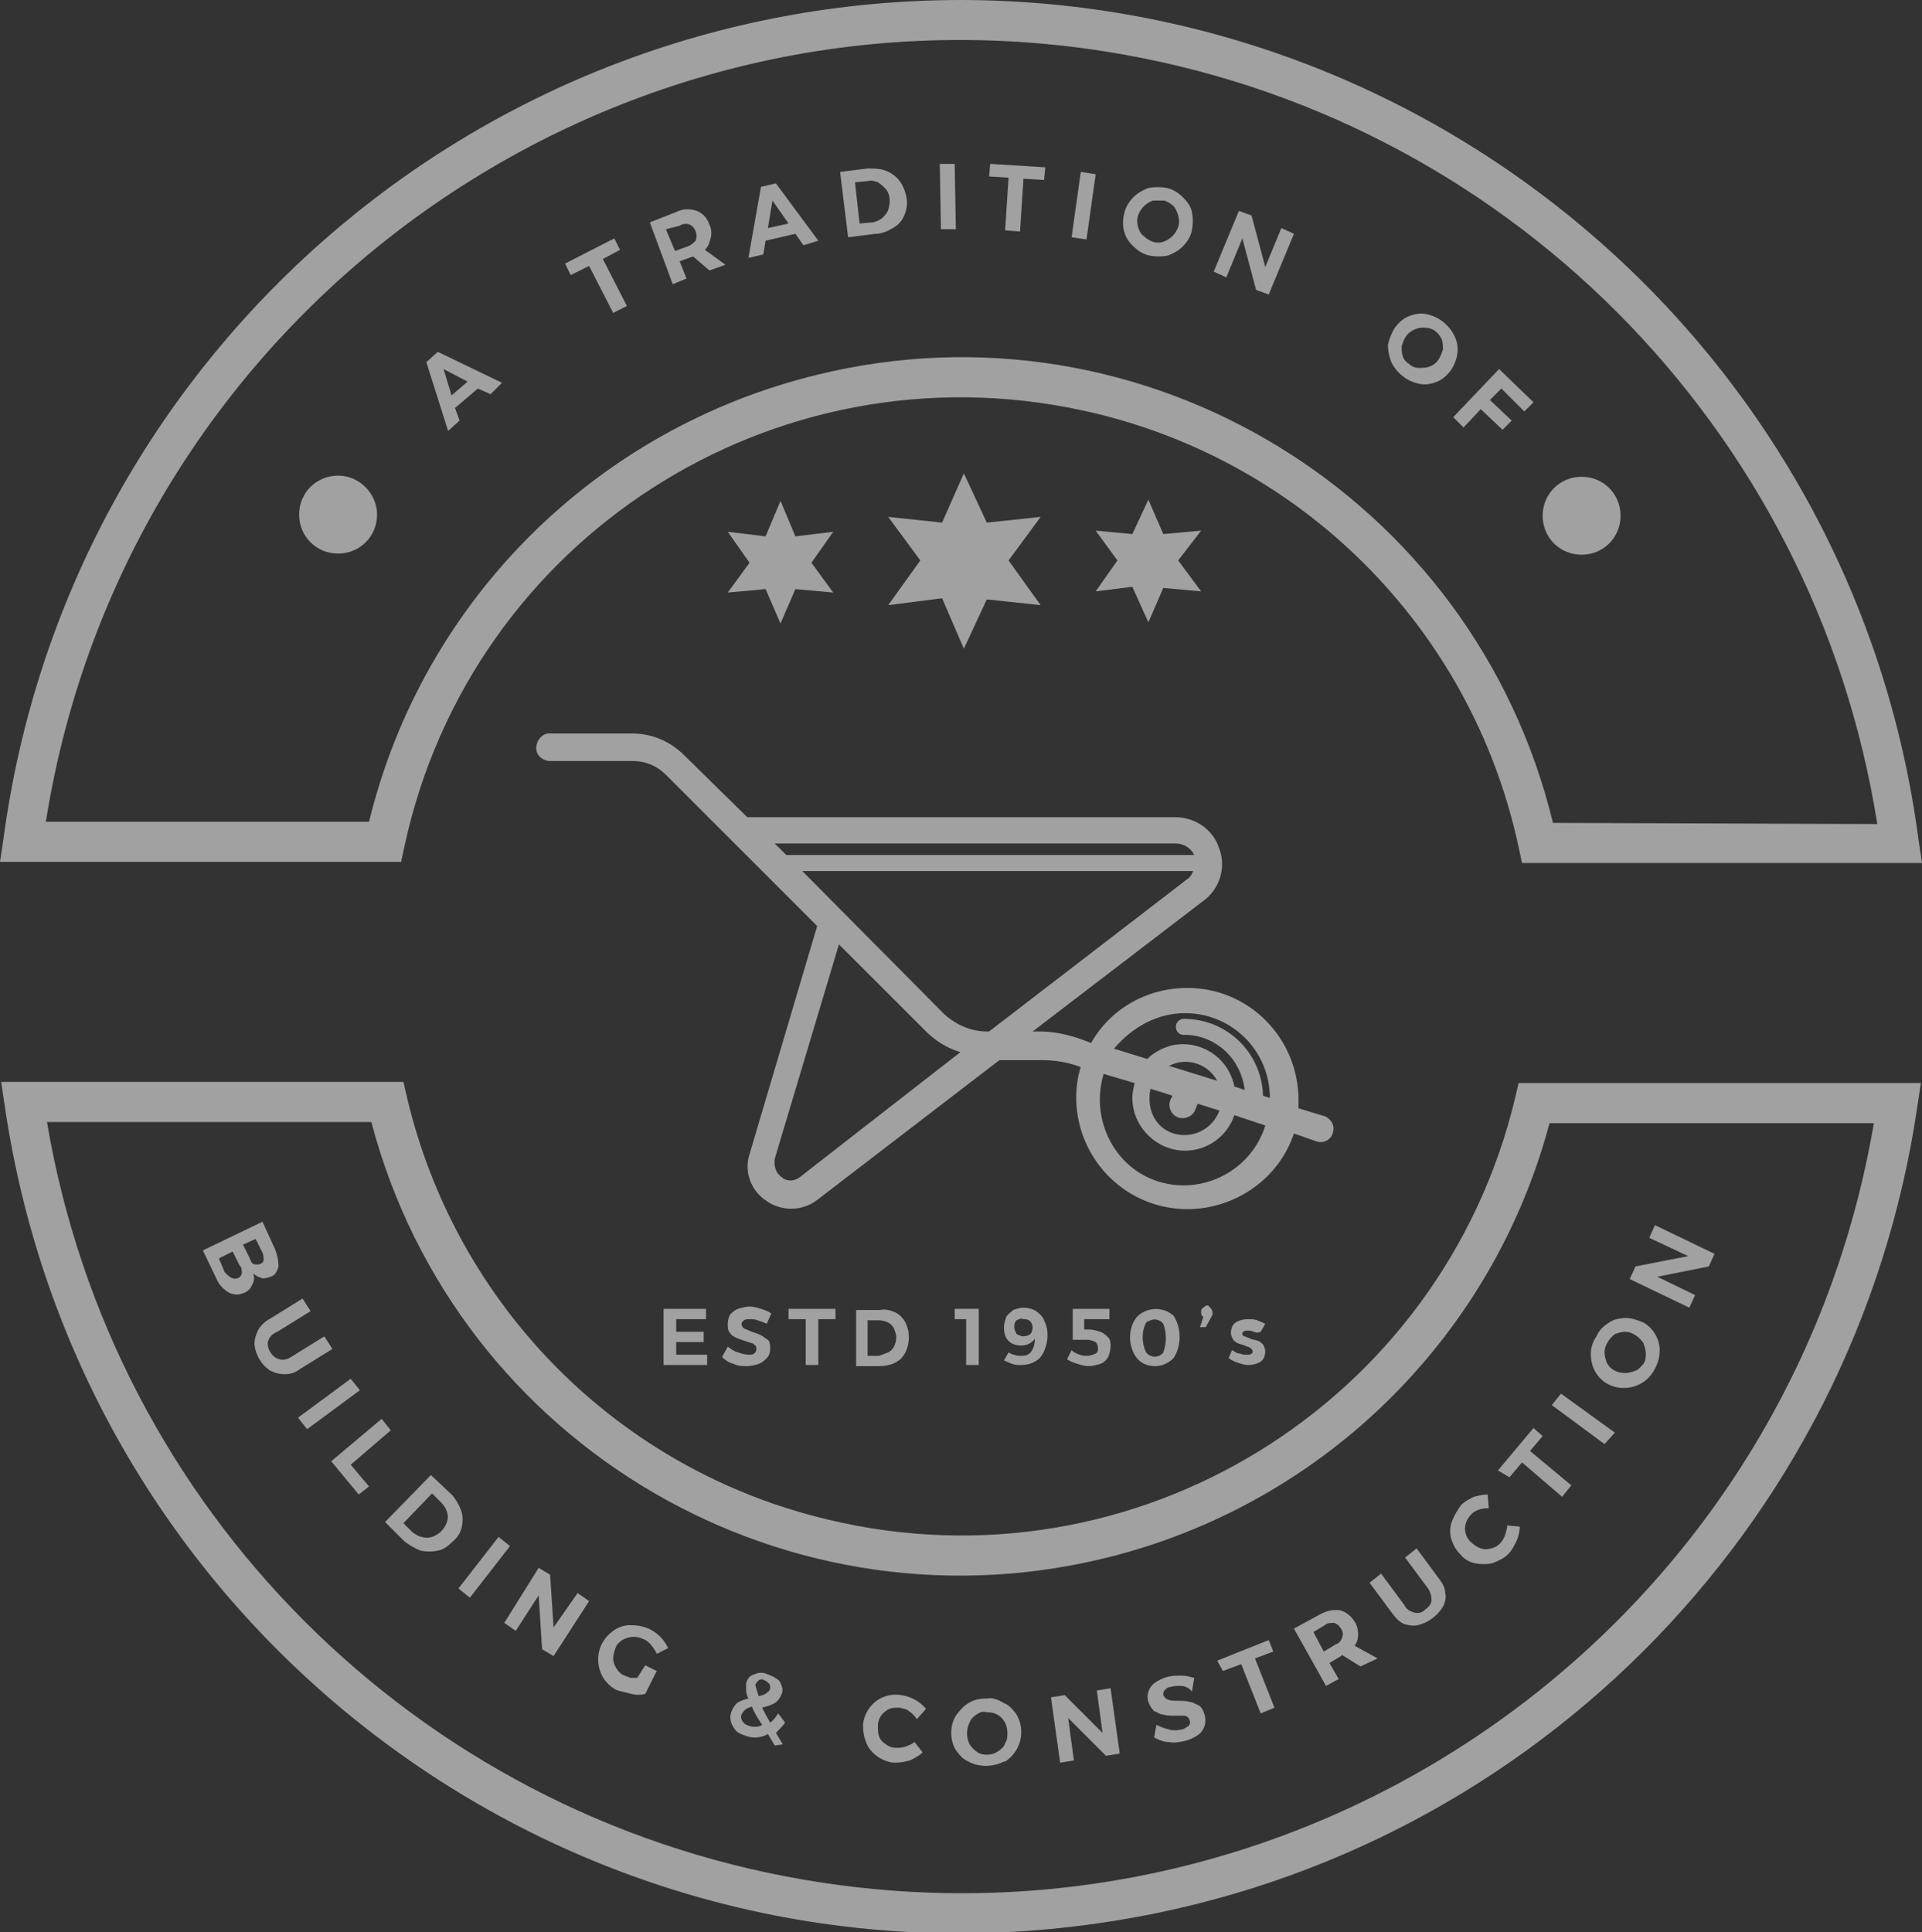 <?xml version="1.0" encoding="utf-8"?>
<!-- Generator: Adobe Illustrator 22.1.0, SVG Export Plug-In . SVG Version: 6.00 Build 0)  -->
<svg version="1.1" id="Layer_1" xmlns="http://www.w3.org/2000/svg" xmlns:xlink="http://www.w3.org/1999/xlink" x="0px" y="0px"
	 viewBox="0 0 167.7 168.6" enable-background="new 0 0 167.7 168.6" xml:space="preserve">
<rect x="0" y="0" width="167.7" height="168.6" fill="#333333" stroke="none"/>
<title>Asset 4</title>
<g id="Layer_2_1_">
	<g id="Layer_7">
		<g opacity="0.54">
			<polygon fill="#FFFFFF" points="86.1,45.6 84.1,41.3 82.2,45.6 77.5,45.1 80.3,48.9 77.5,52.8 82.2,52.2 84.1,56.6 86.1,52.3 
				90.8,52.8 88,48.9 90.8,45.1 			"/>
			<polygon fill="#FFFFFF" points="69.4,46.8 68.1,43.7 66.8,46.8 63.5,46.4 65.4,49.1 63.5,51.7 66.8,51.4 68.1,54.4 69.4,51.4 
				72.7,51.7 70.8,49.1 72.7,46.4 			"/>
			<polygon fill="#FFFFFF" points="98.8,51.2 100.2,54.3 101.5,51.3 104.8,51.6 102.8,48.9 104.8,46.3 101.5,46.6 100.2,43.6 
				98.8,46.6 95.6,46.3 97.5,48.9 95.6,51.6 			"/>
			<path fill="#FFFFFF" d="M83.9,0C41.6,0,5.9,31.3,0.3,73.2l-0.3,2h35l0.3-1.4C41.1,47,67.5,30,94.4,35.8c19.1,4.1,34,19,38.1,38.1
				l0.3,1.4h34.9l-0.3-2C161.9,31.4,126.2,0.1,83.9,0z M135.5,71.8c-6.9-28.5-35.7-46.1-64.2-39.1C52,37.4,36.9,52.4,32.2,71.7
				L4,71.7C11,27.6,52.4-2.5,96.5,4.5c34.7,5.5,61.8,32.7,67.3,67.4L135.5,71.8z"/>
			<path fill="#FFFFFF" d="M132.2,95.8c-6.4,26.7-33.2,43.2-59.9,36.8c-18.3-4.3-32.5-18.6-36.8-36.9l-0.3-1.3l-35.1,0l0.3,2
				c6.7,46.1,49.4,78.1,95.5,71.4c36.9-5.3,66-34.3,71.4-71.3l0.3-2h-35.1L132.2,95.8z M163.5,98c-7.5,44-49.3,73.6-93.4,66
				c-33.8-5.8-60.3-32.3-66-66.1h28.3c7.5,28.4,36.6,45.3,65,37.8c18.5-4.9,32.9-19.3,37.8-37.7H163.5z"/>
			<path fill="#FFFFFF" d="M29.5,41.5c-1.9,0-3.4,1.5-3.4,3.4s1.5,3.4,3.4,3.4c1.9,0,3.4-1.5,3.4-3.4c0,0,0,0,0,0
				C32.9,43.1,31.4,41.5,29.5,41.5z"/>
			<path fill="#FFFFFF" d="M138,48.4c1.9,0,3.4-1.5,3.4-3.4s-1.5-3.4-3.4-3.4s-3.4,1.5-3.4,3.4c0,0,0,0,0,0
				C134.6,46.9,136.1,48.4,138,48.4z"/>
			<path fill="#FFFFFF" d="M106.4,74.1c-0.5-1.7-2.1-2.8-3.9-2.8H65.2l-5.5-5.4c-1.2-1.2-2.8-1.9-4.5-1.9h-7.1
				c-0.6-0.1-1.2,0.4-1.3,1.1s0.4,1.2,1.1,1.3c0.1,0,0.1,0,0.2,0h7.1c1.1,0,2.1,0.4,2.9,1.2l13.2,13.2l-5.9,19.9
				c-0.5,1.5,0.1,3.2,1.5,4.1c1.3,0.9,3.1,0.9,4.4-0.1l15.9-12.2h3.6c1,0,1.9,0.1,2.9,0.4l0.6,0.2c-0.3,0.9-0.4,1.9-0.4,2.8
				c0.1,5.4,4.5,9.7,9.9,9.6c4.1-0.1,7.8-2.7,9.1-6.6l2,0.7c0.6,0.2,1.3-0.2,1.4-0.8c0.2-0.6-0.2-1.2-0.7-1.4l-2.3-0.7
				c0-0.2,0-0.5,0-0.7c0-5.4-4.3-9.8-9.7-9.8c-3.5,0-6.7,1.8-8.4,4.8l-0.8-0.3C93,90.2,91.8,90,90.7,90h-0.6L105,78.6
				C106.4,77.6,107,75.7,106.4,74.1z M103.4,88.4c4.1,0,7.4,3.3,7.4,7.4l-0.6-0.2c-0.1-3.7-3.1-6.7-6.9-6.7c-0.4,0-0.7,0.3-0.7,0.7
				c0,0.4,0.3,0.7,0.7,0.7l0,0c0.1,0,0.3,0,0.4,0c2.6,0.2,4.6,2.2,4.9,4.8l-0.9-0.3c-0.5-2.5-2.9-4.1-5.4-3.6
				c-0.8,0.2-1.6,0.6-2.2,1.2l-2.9-0.9C98.8,89.6,101,88.4,103.4,88.4z M102.3,95.6l-0.2,0.4c-0.2,0.6,0.1,1.3,0.7,1.5c0,0,0,0,0,0
				c0.6,0.2,1.3-0.1,1.5-0.7l0.2-0.5l1.9,0.6c-0.6,1.6-2.3,2.5-4,2c-1.3-0.4-2.1-1.6-2.1-3c0-0.3,0-0.6,0.1-0.9L102.3,95.6z M102,93
				c1.5-0.8,3.4-0.2,4.2,1.3L102,93z M96.3,93.7l2.7,0.8c-0.1,0.4-0.2,0.9-0.2,1.3c0,2.5,2.1,4.6,4.6,4.6c2,0,3.7-1.3,4.3-3.1
				l2.7,0.9c-1.2,3.9-5.4,6.1-9.3,4.9S95.1,97.6,96.3,93.7z M67.6,73.6h35c0.7,0,1.3,0.4,1.6,1H68.6L67.6,73.6z M69.8,102.7
				c-0.5,0.4-1.2,0.4-1.6,0c-0.5-0.3-0.7-1-0.6-1.6l5.6-18.7l7.6,7.6c0.8,0.8,1.9,1.5,3,1.8L69.8,102.7z M103.6,76.7L86.3,90h-0.2
				c-1.4,0-2.7-0.6-3.7-1.5L70,76h34.1C104,76.3,103.8,76.6,103.6,76.7L103.6,76.7z"/>
			<path fill="#FFFFFF" d="M42.8,34.4l-1.1-0.5l-2,1.7l0.4,1.1l-1,0.9l-1.9-6l1-0.9l5.6,2.7L42.8,34.4z M39.4,34.5l1.4-1.2l-2.1-1.1
				L39.4,34.5z"/>
			<path fill="#FFFFFF" d="M49.3,23l4.3-2.2l0.5,1l-1.5,0.8l2.1,4.1l-1.2,0.6l-2.1-4.1L49.8,24L49.3,23z"/>
			<path fill="#FFFFFF" d="M61.9,23.6l-1.4-1.2h-0.1l-1.1,0.4l0.6,1.5l-1.2,0.5l-2-5.4l2.3-0.9c0.6-0.3,1.2-0.3,1.8-0.1
				c0.5,0.2,0.9,0.6,1.1,1.2c0.2,0.4,0.2,0.8,0.1,1.2c-0.1,0.4-0.2,0.7-0.5,1l1.8,1.3L61.9,23.6z M58.9,21.9l1.1-0.4
				c0.3-0.1,0.5-0.3,0.7-0.5c0.1-0.3,0.1-0.5,0-0.8c-0.1-0.3-0.3-0.5-0.5-0.6c-0.3-0.1-0.6-0.1-0.9,0.1L58.1,20L58.9,21.9z"/>
			<path fill="#FFFFFF" d="M70.1,21.4l-0.7-1L66.8,21l-0.2,1.2l-1.3,0.3l1.1-6.2l1.3-0.3l3.7,5L70.1,21.4z M67,19.9l1.8-0.4l-1.4-2
				L67,19.9z"/>
			<path fill="#FFFFFF" d="M77.3,14.9c0.5,0.2,0.9,0.5,1.2,0.9c0.3,0.4,0.5,0.9,0.6,1.5c0.1,0.5,0,1-0.2,1.5c-0.2,0.5-0.6,0.9-1,1.1
				c-0.5,0.3-1,0.5-1.5,0.5l-2.4,0.3L73.3,15l2.4-0.3C76.2,14.7,76.8,14.7,77.3,14.9z M77,19c0.2-0.2,0.4-0.4,0.5-0.7
				c0.2-0.6,0.2-1.3-0.2-1.8c-0.2-0.2-0.4-0.4-0.7-0.6c-0.3-0.1-0.6-0.2-0.9-0.1l-1.1,0.1l0.4,3.6l1.2-0.1
				C76.5,19.3,76.8,19.2,77,19z"/>
			<path fill="#FFFFFF" d="M82,14.3h1.3l0.1,5.7h-1.3L82,14.3z"/>
			<path fill="#FFFFFF" d="M86.4,14.3l4.8,0.3l-0.1,1.1l-1.8-0.1L89,20.2l-1.3-0.1l0.3-4.6l-1.7-0.1L86.4,14.3z"/>
			<path fill="#FFFFFF" d="M94.3,15l1.3,0.2l-0.8,5.7l-1.3-0.2L94.3,15z"/>
			<path fill="#FFFFFF" d="M103.2,17.2c0.4,0.4,0.7,0.8,0.8,1.3c0.1,0.5,0.1,1,0,1.6c-0.1,0.5-0.4,1-0.8,1.4
				c-0.4,0.4-0.8,0.6-1.3,0.8c-0.5,0.1-1.1,0.1-1.6,0c-0.5-0.1-1-0.4-1.4-0.8c-0.8-0.7-1.1-1.8-0.8-2.9c0.1-0.5,0.4-1,0.8-1.4
				c0.4-0.4,0.8-0.6,1.3-0.8c0.5-0.1,1.1-0.1,1.6,0C102.3,16.5,102.8,16.8,103.2,17.2z M100.6,17.5c-0.3,0.1-0.6,0.3-0.8,0.5
				c-0.2,0.2-0.4,0.5-0.5,0.8c-0.1,0.3-0.1,0.6,0,1c0.1,0.3,0.2,0.6,0.5,0.8c0.2,0.2,0.5,0.4,0.8,0.5c0.3,0.1,0.6,0.1,0.9,0
				c0.3-0.1,0.6-0.3,0.8-0.5c0.2-0.2,0.4-0.5,0.5-0.8c0.1-0.3,0.1-0.6,0-1c-0.1-0.3-0.2-0.6-0.4-0.8c-0.2-0.2-0.5-0.4-0.8-0.5
				C101.3,17.5,100.9,17.5,100.6,17.5z"/>
			<path fill="#FFFFFF" d="M111.8,19.9l1.1,0.5l-2.2,5.3l-1.1-0.4l-1.2-4.5l-1.4,3.4l-1.1-0.5l2.2-5.3l1.1,0.4l1.2,4.5L111.8,19.9z"
				/>
			<path fill="#FFFFFF" d="M126.9,29.3c0.5,1,0.3,2.1-0.3,3c-0.3,0.4-0.7,0.8-1.2,1c-0.5,0.2-1,0.3-1.5,0.2c-1.1-0.2-2-0.9-2.5-1.9
				c-0.2-0.5-0.3-1-0.3-1.5c0.1-0.5,0.3-1,0.6-1.5c0.3-0.4,0.7-0.8,1.2-1c0.5-0.2,1-0.3,1.5-0.2C125.5,27.6,126.4,28.3,126.9,29.3
				L126.9,29.3z M124.4,28.6c-0.6-0.1-1.3,0.2-1.7,0.7c-0.2,0.3-0.3,0.6-0.4,0.9c0,0.3,0,0.6,0.1,0.9c0.1,0.3,0.3,0.5,0.6,0.7
				c0.2,0.2,0.5,0.3,0.8,0.3c0.3,0,0.6,0,0.9-0.1c0.3-0.1,0.6-0.3,0.8-0.6c0.2-0.3,0.3-0.6,0.4-0.9c0-0.3,0-0.6-0.1-0.9
				C125.5,29,125,28.6,124.4,28.6z"/>
			<path fill="#FFFFFF" d="M130.8,32.2l3,2.9l-0.8,0.8l-2-2l-1,1l1.9,1.8l-0.8,0.8l-1.9-1.8l-1.5,1.6l-0.9-0.9L130.8,32.2z"/>
			<path fill="#FFFFFF" d="M24.3,110.5c-0.1,0.4-0.3,0.8-0.7,0.9c-0.3,0.1-0.6,0.2-0.8,0.1c-0.3-0.1-0.5-0.2-0.7-0.4
				c0.1,0.3,0.1,0.7-0.1,1c-0.1,0.3-0.4,0.6-0.7,0.7c-0.4,0.2-0.9,0.2-1.3,0c-0.5-0.3-0.9-0.7-1.1-1.2l-1.2-2.5l5.2-2.5l1.1,2.4
				C24.2,109.5,24.3,110,24.3,110.5z M20.2,111.5c0.2,0.1,0.4,0.1,0.6,0c0.2-0.1,0.3-0.3,0.3-0.4c0-0.3,0-0.5-0.2-0.7l-0.6-1.2
				l-1.2,0.6l0.5,1.2C19.8,111.2,20,111.4,20.2,111.5L20.2,111.5z M22.2,110.3c0.3,0.1,0.7,0,0.8-0.3c0,0,0-0.1,0-0.1
				c0-0.2,0-0.4-0.1-0.6l-0.6-1.2l-1.1,0.5l0.6,1.2C21.9,110.1,22,110.3,22.2,110.3L22.2,110.3z"/>
			<path fill="#FFFFFF" d="M23.4,117c-0.1,0.3,0,0.7,0.2,1c0.2,0.3,0.4,0.5,0.8,0.6c0.3,0.1,0.7,0,1-0.2l2.9-1.8l0.7,1.1l-2.9,1.8
				c-0.4,0.3-0.8,0.4-1.3,0.4c-0.4,0-0.8-0.1-1.2-0.3c-0.8-0.5-1.3-1.4-1.4-2.3c0-0.4,0.1-0.8,0.3-1.2c0.2-0.4,0.6-0.8,1-1l2.9-1.8
				l0.7,1.1l-2.9,1.8C23.7,116.4,23.5,116.7,23.4,117z"/>
			<path fill="#FFFFFF" d="M30.6,120.3l0.8,1l-4.6,3.4l-0.8-1L30.6,120.3z"/>
			<path fill="#FFFFFF" d="M33.3,123.8l0.8,1l-3.5,3l1.6,1.9l-0.9,0.7l-2.4-2.9L33.3,123.8z"/>
			<path fill="#FFFFFF" d="M40.2,131.7c0.2,0.5,0.2,1,0.1,1.5c-0.1,0.5-0.4,1-0.8,1.3c-0.4,0.4-0.8,0.7-1.3,0.8
				c-0.5,0.1-1,0.1-1.5,0c-0.5-0.2-1-0.5-1.4-0.8l-1.7-1.7l4-4.1l1.8,1.7C39.7,130.7,40,131.2,40.2,131.7z M36.8,134.1
				c0.3,0.1,0.6,0.1,0.9,0c0.3-0.1,0.6-0.3,0.8-0.5c0.2-0.2,0.4-0.5,0.5-0.8c0.1-0.3,0.1-0.6,0-0.9c-0.1-0.3-0.3-0.6-0.5-0.8
				l-0.8-0.8l-2.5,2.6l0.8,0.8C36.3,133.9,36.6,134.1,36.8,134.1z"/>
			<path fill="#FFFFFF" d="M43.5,134.1l1,0.8l-3.5,4.5l-1-0.8L43.5,134.1z"/>
			<path fill="#FFFFFF" d="M50.4,139l1,0.7l-3.1,4.8l-1-0.6l-0.3-4.7l-2,3.1l-1-0.7l3-4.8l1,0.6l0.3,4.6L50.4,139z"/>
			<path fill="#FFFFFF" d="M56.3,145.3l1,0.5l-1,2c-0.4,0.1-0.8,0.1-1.2,0c-0.4-0.1-0.8-0.2-1.2-0.3c-0.5-0.2-0.9-0.6-1.2-1
				c-0.9-1.4-0.6-3.2,0.8-4.2c0.4-0.3,0.9-0.5,1.5-0.5c0.6,0,1.1,0.1,1.6,0.3c0.4,0.2,0.7,0.4,1,0.7c0.3,0.3,0.5,0.6,0.7,1l-1,0.5
				c-0.1-0.3-0.3-0.5-0.5-0.8c-0.2-0.2-0.4-0.4-0.7-0.5c-0.6-0.3-1.3-0.2-1.8,0.1c-0.3,0.2-0.5,0.4-0.6,0.7
				c-0.1,0.3-0.2,0.6-0.2,0.9c0,0.3,0.1,0.6,0.3,0.9c0.2,0.3,0.4,0.5,0.7,0.6c0.2,0.1,0.3,0.1,0.5,0.2c0.2,0,0.4,0,0.6,0L56.3,145.3
				z"/>
			<path fill="#FFFFFF" d="M67.6,152.3l-0.6-1c-0.5,0.3-1.2,0.4-1.8,0.2c-0.3-0.1-0.6-0.2-0.9-0.4c-0.2-0.2-0.4-0.5-0.5-0.8
				c-0.1-0.3-0.1-0.6,0-0.9c0.1-0.3,0.3-0.6,0.5-0.8c0.3-0.2,0.6-0.3,1-0.4c-0.1-0.2-0.2-0.5-0.2-0.7c0-0.2,0-0.4,0-0.6
				c0.1-0.4,0.3-0.7,0.7-0.8c0.4-0.2,0.8-0.2,1.2,0c0.3,0.1,0.5,0.2,0.8,0.4c0.2,0.1,0.3,0.3,0.4,0.6c0.1,0.2,0.1,0.5,0,0.7
				c-0.1,0.3-0.3,0.6-0.6,0.8c-0.4,0.2-0.7,0.3-1.1,0.4c0.2,0.4,0.4,0.8,0.7,1.3c0.3-0.2,0.5-0.5,0.7-0.8l0.6,0.8
				c-0.2,0.3-0.5,0.6-0.8,0.9l0.6,1L67.6,152.3z M66.5,150.5c-0.4-0.6-0.7-1.1-0.9-1.6c-0.2,0.1-0.4,0.1-0.6,0.3
				c-0.1,0.1-0.2,0.2-0.3,0.4c-0.1,0.2,0,0.5,0.1,0.6c0.1,0.2,0.3,0.3,0.6,0.4C65.8,150.7,66.2,150.7,66.5,150.5z M66.2,148
				c0.3-0.1,0.5-0.1,0.7-0.3c0.2-0.1,0.3-0.3,0.3-0.4c0-0.1,0-0.3-0.1-0.4c-0.1-0.1-0.2-0.2-0.4-0.3c-0.2-0.1-0.3-0.1-0.5,0
				c-0.1,0.1-0.2,0.2-0.3,0.4C66,147.4,66.1,147.7,66.2,148z"/>
			<path fill="#FFFFFF" d="M79.3,149.3c-0.2-0.2-0.5-0.2-0.8-0.3c-0.3,0-0.6,0-0.9,0.1c-0.6,0.3-1,0.8-1,1.5c0,0.3,0,0.6,0.1,0.9
				c0.1,0.3,0.3,0.5,0.6,0.7c0.3,0.2,0.5,0.3,0.9,0.3c0.3,0,0.5,0,0.8-0.1c0.3-0.1,0.5-0.2,0.8-0.4l0.7,0.9
				c-0.3,0.3-0.7,0.5-1.1,0.7c-0.4,0.1-0.8,0.2-1.3,0.2c-0.5,0-1-0.2-1.5-0.5c-0.4-0.3-0.8-0.7-1-1.2c-0.2-0.5-0.3-1-0.3-1.6
				c0.1-1.1,0.8-2,1.7-2.4c0.5-0.2,1-0.3,1.6-0.2c0.8,0.1,1.6,0.5,2.2,1.2l-0.8,0.9C79.8,149.7,79.6,149.5,79.3,149.3z"/>
			<path fill="#FFFFFF" d="M87.6,148.6c0.5,0.2,0.8,0.6,1.1,1c0.8,1.4,0.4,3.2-1,4.1c0,0,0,0-0.1,0c-1,0.5-2.2,0.5-3.1,0
				c-0.5-0.2-0.8-0.6-1.1-1c-0.3-0.5-0.4-1-0.4-1.5c0-0.5,0.1-1,0.4-1.5c0.3-0.4,0.6-0.8,1.1-1.1c0.5-0.3,1-0.4,1.6-0.4
				C86.6,148.1,87.1,148.3,87.6,148.6z M85.2,149.6c-0.3,0.2-0.5,0.4-0.6,0.7c-0.3,0.6-0.3,1.3,0,1.9c0.2,0.3,0.4,0.5,0.7,0.7
				c0.3,0.2,0.6,0.2,0.9,0.2c0.3,0,0.6-0.1,0.9-0.3c0.3-0.2,0.5-0.4,0.6-0.7c0.2-0.3,0.2-0.6,0.2-0.9c0-1-0.7-1.8-1.7-1.8
				c0,0,0,0-0.1,0C85.7,149.3,85.5,149.4,85.2,149.6L85.2,149.6z"/>
			<path fill="#FFFFFF" d="M95.7,147.5l1.2-0.2l0.8,5.7l-1.2,0.2l-3.3-3.3l0.5,3.7l-1.2,0.2l-0.8-5.7l1.2-0.2l3.3,3.3L95.7,147.5z"
				/>
			<path fill="#FFFFFF" d="M103,147.1c-0.3,0-0.6,0-0.9,0.1c-0.2,0-0.3,0.1-0.5,0.3c-0.1,0.1-0.1,0.3-0.1,0.4
				c0.1,0.2,0.2,0.3,0.4,0.4c0.3,0.1,0.6,0.1,0.9,0.1c0.3,0,0.7,0,1,0.1c0.3,0,0.5,0.2,0.8,0.3c0.3,0.2,0.4,0.5,0.5,0.8
				c0.1,0.3,0.1,0.7,0,1c-0.1,0.3-0.3,0.6-0.6,0.8c-0.3,0.2-0.7,0.4-1.1,0.5c-0.5,0.1-0.9,0.2-1.4,0.1c-0.5,0-0.9-0.2-1.3-0.4
				l0.2-1.1c0.4,0.2,0.7,0.3,1.1,0.4c0.3,0.1,0.7,0.1,1.1,0c0.2,0,0.4-0.2,0.6-0.3c0.1-0.1,0.2-0.3,0.1-0.5c0-0.1-0.1-0.2-0.2-0.3
				c-0.1-0.1-0.3-0.1-0.4-0.1c-0.2,0-0.5,0-0.7,0c-0.3,0-0.7,0-1-0.1c-0.3,0-0.5-0.2-0.8-0.3c-0.2-0.2-0.4-0.5-0.5-0.8
				c-0.1-0.3-0.1-0.6,0-0.9c0.1-0.3,0.3-0.6,0.6-0.8c0.3-0.2,0.7-0.4,1.1-0.5c0.4-0.1,0.8-0.1,1.2-0.1c0.4,0,0.7,0.1,1.1,0.2
				l-0.2,1.2C103.7,147.2,103.3,147.1,103,147.1z"/>
			<path fill="#FFFFFF" d="M106.2,144.9l4.5-1.8l0.4,1l-1.6,0.6l1.7,4.3l-1.2,0.5l-1.7-4.3l-1.6,0.6L106.2,144.9z"/>
			<path fill="#FFFFFF" d="M118.7,145.4l-1.6-1l-0.1,0.1l-1,0.6l0.8,1.4l-1.1,0.6l-2.8-5l2.2-1.2c0.5-0.3,1.2-0.5,1.8-0.4
				c0.5,0.1,1,0.5,1.3,1c0.2,0.3,0.3,0.7,0.3,1.1c0,0.4-0.1,0.7-0.3,1l2,1.1L118.7,145.4z M115.5,144.1l1-0.6
				c0.3-0.1,0.5-0.3,0.6-0.6c0.1-0.3,0.1-0.5-0.1-0.8c-0.1-0.2-0.3-0.4-0.6-0.5c-0.3,0-0.6,0-0.8,0.2l-1,0.6L115.5,144.1z"/>
			<path fill="#FFFFFF" d="M123.4,140.7c0.4,0.1,0.7,0,1-0.3c0.3-0.2,0.5-0.5,0.5-0.8c0-0.4-0.1-0.7-0.3-1l-2-2.7l1-0.8l2,2.7
				c0.3,0.4,0.5,0.8,0.5,1.2c0.1,0.4,0,0.8-0.2,1.2c-0.5,0.8-1.3,1.4-2.2,1.6c-0.4,0.1-0.8,0-1.2-0.1c-0.4-0.2-0.7-0.5-1-0.9l-2-2.7
				l1-0.8l2,2.7C122.7,140.4,123,140.6,123.4,140.7z"/>
			<path fill="#FFFFFF" d="M129.1,131.7c-0.3,0.1-0.5,0.2-0.7,0.4c-0.2,0.2-0.4,0.5-0.5,0.8c-0.2,0.6,0,1.3,0.5,1.7
				c0.2,0.2,0.5,0.4,0.8,0.5c0.3,0.1,0.6,0.1,0.9,0c0.6-0.1,1-0.6,1.2-1.1c0.1-0.3,0.2-0.6,0.2-0.9l1.1,0.1c0,0.4-0.1,0.9-0.3,1.3
				c-0.2,0.4-0.4,0.8-0.7,1.1c-0.4,0.4-0.9,0.6-1.4,0.8c-0.5,0.1-1,0.1-1.5,0c-0.5-0.1-1-0.4-1.3-0.8c-0.4-0.4-0.6-0.8-0.8-1.4
				c-0.1-0.5-0.1-1,0.1-1.5c0.2-0.5,0.5-1,0.8-1.4c0.3-0.3,0.7-0.5,1.1-0.7c0.4-0.1,0.8-0.2,1.2-0.2l0.1,1.2
				C129.7,131.6,129.4,131.6,129.1,131.7z"/>
			<path fill="#FFFFFF" d="M130.7,128.3l3.1-3.7l0.8,0.7l-1.1,1.3l3.6,3l-0.8,1l-3.5-3l-1.1,1.3L130.7,128.3z"/>
			<path fill="#FFFFFF" d="M135.4,122.6l0.8-1l4.7,3.4L140,126L135.4,122.6z"/>
			<path fill="#FFFFFF" d="M140.4,115.4c0.4-0.3,1-0.4,1.5-0.4c0.5,0,1,0.2,1.5,0.4c0.9,0.5,1.5,1.6,1.4,2.6c0,0.5-0.2,1.1-0.5,1.6
				c-0.3,0.5-0.7,0.9-1.1,1.1c-1.4,0.8-3.2,0.4-4-1c-0.3-0.5-0.4-1.1-0.4-1.6c0-0.5,0.2-1.1,0.5-1.5
				C139.5,116.1,139.9,115.7,140.4,115.4z M140,118c0,0.3,0.1,0.6,0.2,0.9c0.3,0.6,0.9,0.9,1.6,0.9c0.3,0,0.6-0.1,0.9-0.2
				c0.3-0.1,0.5-0.4,0.7-0.6c0.2-0.3,0.2-0.6,0.2-0.9c0-0.3-0.1-0.6-0.2-0.9c-0.2-0.3-0.4-0.5-0.7-0.7c-0.3-0.2-0.6-0.3-0.9-0.3
				c-0.3,0-0.6,0.1-0.9,0.2C140.4,116.8,140,117.4,140,118z"/>
			<path fill="#FFFFFF" d="M143.9,108l0.5-1.1l5.2,2.5l-0.5,1.1l-4.5,0.9l3.3,1.6l-0.5,1.1l-5.2-2.5l0.5-1.1l4.6-0.9L143.9,108z"/>
			<path fill="#FFFFFF" d="M57.9,114.2h3.7v0.9H59v1.1h2.4v0.9H59v1.1h2.7v0.9h-3.8L57.9,114.2z"/>
			<path fill="#FFFFFF" d="M66.1,115.2c-0.2-0.1-0.5-0.1-0.7-0.1c-0.2,0-0.3,0-0.5,0.1c-0.1,0.1-0.2,0.2-0.2,0.3
				c0,0.2,0.1,0.3,0.2,0.4c0.2,0.1,0.5,0.2,0.7,0.3c0.3,0.1,0.6,0.2,0.8,0.3c0.2,0.1,0.4,0.3,0.6,0.4c0.2,0.2,0.2,0.5,0.2,0.8
				c0,0.3-0.1,0.6-0.3,0.8c-0.2,0.2-0.4,0.4-0.7,0.5c-0.3,0.1-0.7,0.2-1,0.2c-0.4,0-0.8,0-1.2-0.2c-0.4-0.1-0.7-0.3-1-0.6l0.5-0.9
				c0.3,0.2,0.5,0.4,0.9,0.5c0.3,0.1,0.6,0.2,0.9,0.2c0.2,0,0.4,0,0.5-0.1c0.1-0.1,0.2-0.2,0.2-0.4c0-0.1,0-0.2-0.1-0.3
				c-0.1-0.1-0.2-0.2-0.3-0.2l-0.6-0.2c-0.3-0.1-0.6-0.2-0.8-0.3c-0.2-0.1-0.4-0.2-0.5-0.4c-0.2-0.2-0.2-0.5-0.2-0.8
				c0-0.3,0.1-0.6,0.2-0.8c0.2-0.2,0.4-0.4,0.7-0.5c0.3-0.1,0.7-0.2,1-0.2c0.3,0,0.7,0.1,1,0.2c0.3,0.1,0.6,0.2,0.9,0.4l-0.4,0.9
				C66.7,115.4,66.4,115.3,66.1,115.2z"/>
			<path fill="#FFFFFF" d="M68.8,114.2h4.1v0.9h-1.5v4h-1.1v-4h-1.5L68.8,114.2z"/>
			<path fill="#FFFFFF" d="M78.1,114.5c0.4,0.2,0.7,0.5,0.9,0.9c0.2,0.4,0.3,0.8,0.3,1.3c0,0.4-0.1,0.9-0.3,1.3
				c-0.2,0.4-0.5,0.7-0.9,0.9c-0.4,0.2-0.9,0.3-1.4,0.3h-2v-4.9h2.1C77.2,114.2,77.6,114.3,78.1,114.5z M77.5,118
				c0.2-0.1,0.4-0.3,0.5-0.5c0.1-0.2,0.2-0.5,0.2-0.8c0-0.3-0.1-0.5-0.2-0.8c-0.1-0.2-0.3-0.4-0.5-0.5c-0.2-0.1-0.5-0.2-0.8-0.2h-1
				v3.1h1C77,118.2,77.2,118.1,77.5,118z"/>
			<path fill="#FFFFFF" d="M83.3,114.2h2.1v4.9h-1.1v-4h-1L83.3,114.2z"/>
			<path fill="#FFFFFF" d="M88.5,118.2c0.2,0.1,0.4,0.1,0.6,0.1c0.4,0,0.7-0.1,0.9-0.4c0.2-0.3,0.3-0.7,0.3-1.1
				c-0.3,0.4-0.7,0.6-1.2,0.6c-0.4,0-0.8-0.1-1.1-0.4c-0.3-0.3-0.4-0.7-0.4-1.2c0-0.3,0.1-0.6,0.2-0.9c0.1-0.2,0.4-0.4,0.6-0.6
				c0.3-0.1,0.6-0.2,0.9-0.2c0.4,0,0.8,0.1,1.1,0.3c0.3,0.2,0.6,0.5,0.7,0.8c0.2,0.4,0.3,0.8,0.3,1.3c0,0.5-0.1,0.9-0.3,1.4
				c-0.2,0.4-0.4,0.7-0.8,0.9c-0.3,0.2-0.8,0.3-1.2,0.3c-0.3,0-0.5,0-0.8-0.1c-0.2-0.1-0.5-0.2-0.7-0.3L88,118
				C88.2,118.1,88.3,118.2,88.5,118.2z M88.7,115.2c-0.2,0.2-0.2,0.4-0.2,0.6c0,0.2,0.1,0.4,0.2,0.6c0.2,0.1,0.4,0.2,0.6,0.2
				c0.2,0,0.5-0.1,0.6-0.2c0.1-0.1,0.2-0.3,0.2-0.6c0-0.2-0.1-0.4-0.2-0.5c-0.2-0.2-0.4-0.2-0.6-0.2C89.1,115,88.9,115.1,88.7,115.2
				L88.7,115.2z"/>
			<path fill="#FFFFFF" d="M96,116.2c0.3,0.1,0.5,0.3,0.7,0.5c0.2,0.2,0.2,0.5,0.2,0.8c0,0.3-0.1,0.6-0.2,0.9
				c-0.2,0.3-0.4,0.5-0.7,0.6c-0.3,0.1-0.7,0.2-1,0.2c-0.3,0-0.7-0.1-1-0.2c-0.3-0.1-0.6-0.2-0.9-0.4l0.4-0.8
				c0.2,0.2,0.4,0.3,0.7,0.4c0.2,0.1,0.5,0.1,0.7,0.1c0.2,0,0.5-0.1,0.7-0.2c0.2-0.1,0.2-0.3,0.2-0.5c0-0.2-0.1-0.4-0.2-0.5
				c-0.2-0.1-0.5-0.2-0.7-0.2h-0.7h-0.6v-2.7h3.2v0.9h-2.2v0.9H95C95.3,116,95.7,116.1,96,116.2z"/>
			<path fill="#FFFFFF" d="M102.4,114.8c0.7,1.1,0.7,2.6,0,3.7c-0.4,0.4-1,0.7-1.6,0.7c-0.6,0-1.2-0.2-1.6-0.7
				c-0.4-0.5-0.6-1.2-0.6-1.8c0-0.7,0.2-1.3,0.6-1.8C100.1,114,101.5,114,102.4,114.8z M100,115.4c-0.2,0.4-0.3,0.8-0.3,1.3
				c0,0.4,0.1,0.9,0.3,1.3c0.3,0.4,0.9,0.5,1.3,0.2c0.1-0.1,0.2-0.1,0.2-0.2c0.3-0.8,0.3-1.7,0-2.5c-0.3-0.4-0.9-0.5-1.3-0.2
				C100.2,115.2,100.1,115.3,100,115.4z"/>
			<path fill="#FFFFFF" d="M105.6,114.1c0.1,0.1,0.2,0.3,0.2,0.4c0,0.1,0,0.1,0,0.2c0,0.1-0.1,0.1-0.1,0.2l-0.5,0.9h-0.5l0.3-0.9
				c-0.2-0.1-0.2-0.3-0.2-0.4c0-0.1,0-0.3,0.2-0.4c0.1-0.1,0.2-0.2,0.4-0.2C105.4,113.9,105.5,114,105.6,114.1z"/>
			<path fill="#FFFFFF" d="M109.4,116.2c-0.2-0.1-0.4-0.1-0.6-0.1c-0.1,0-0.2,0-0.3,0.1c-0.1,0-0.1,0.1-0.1,0.2
				c0,0.1,0.1,0.2,0.2,0.2c0.2,0.1,0.3,0.1,0.5,0.2c0.2,0.1,0.4,0.1,0.7,0.2c0.2,0.1,0.3,0.2,0.4,0.3c0.1,0.2,0.2,0.4,0.2,0.6
				c0,0.3-0.1,0.7-0.4,0.9c-0.3,0.2-0.7,0.3-1.1,0.3c-0.3,0-0.6-0.1-0.9-0.2c-0.3-0.1-0.5-0.2-0.8-0.4l0.3-0.7
				c0.2,0.1,0.4,0.3,0.7,0.3c0.2,0.1,0.4,0.1,0.7,0.1c0.1,0,0.2,0,0.3-0.1c0.1,0,0.1-0.1,0.1-0.2c0-0.1-0.1-0.2-0.2-0.3
				c-0.2-0.1-0.3-0.1-0.5-0.2c-0.2-0.1-0.4-0.1-0.6-0.2c-0.2-0.1-0.3-0.2-0.4-0.3c-0.1-0.2-0.2-0.4-0.2-0.6c0-0.3,0.1-0.7,0.4-0.9
				c0.3-0.2,0.7-0.3,1.1-0.3c0.3,0,0.5,0,0.8,0.1c0.2,0.1,0.5,0.2,0.7,0.3l-0.4,0.7C109.8,116.3,109.6,116.3,109.4,116.2z"/>
		</g>
	</g>
</g>
</svg>
